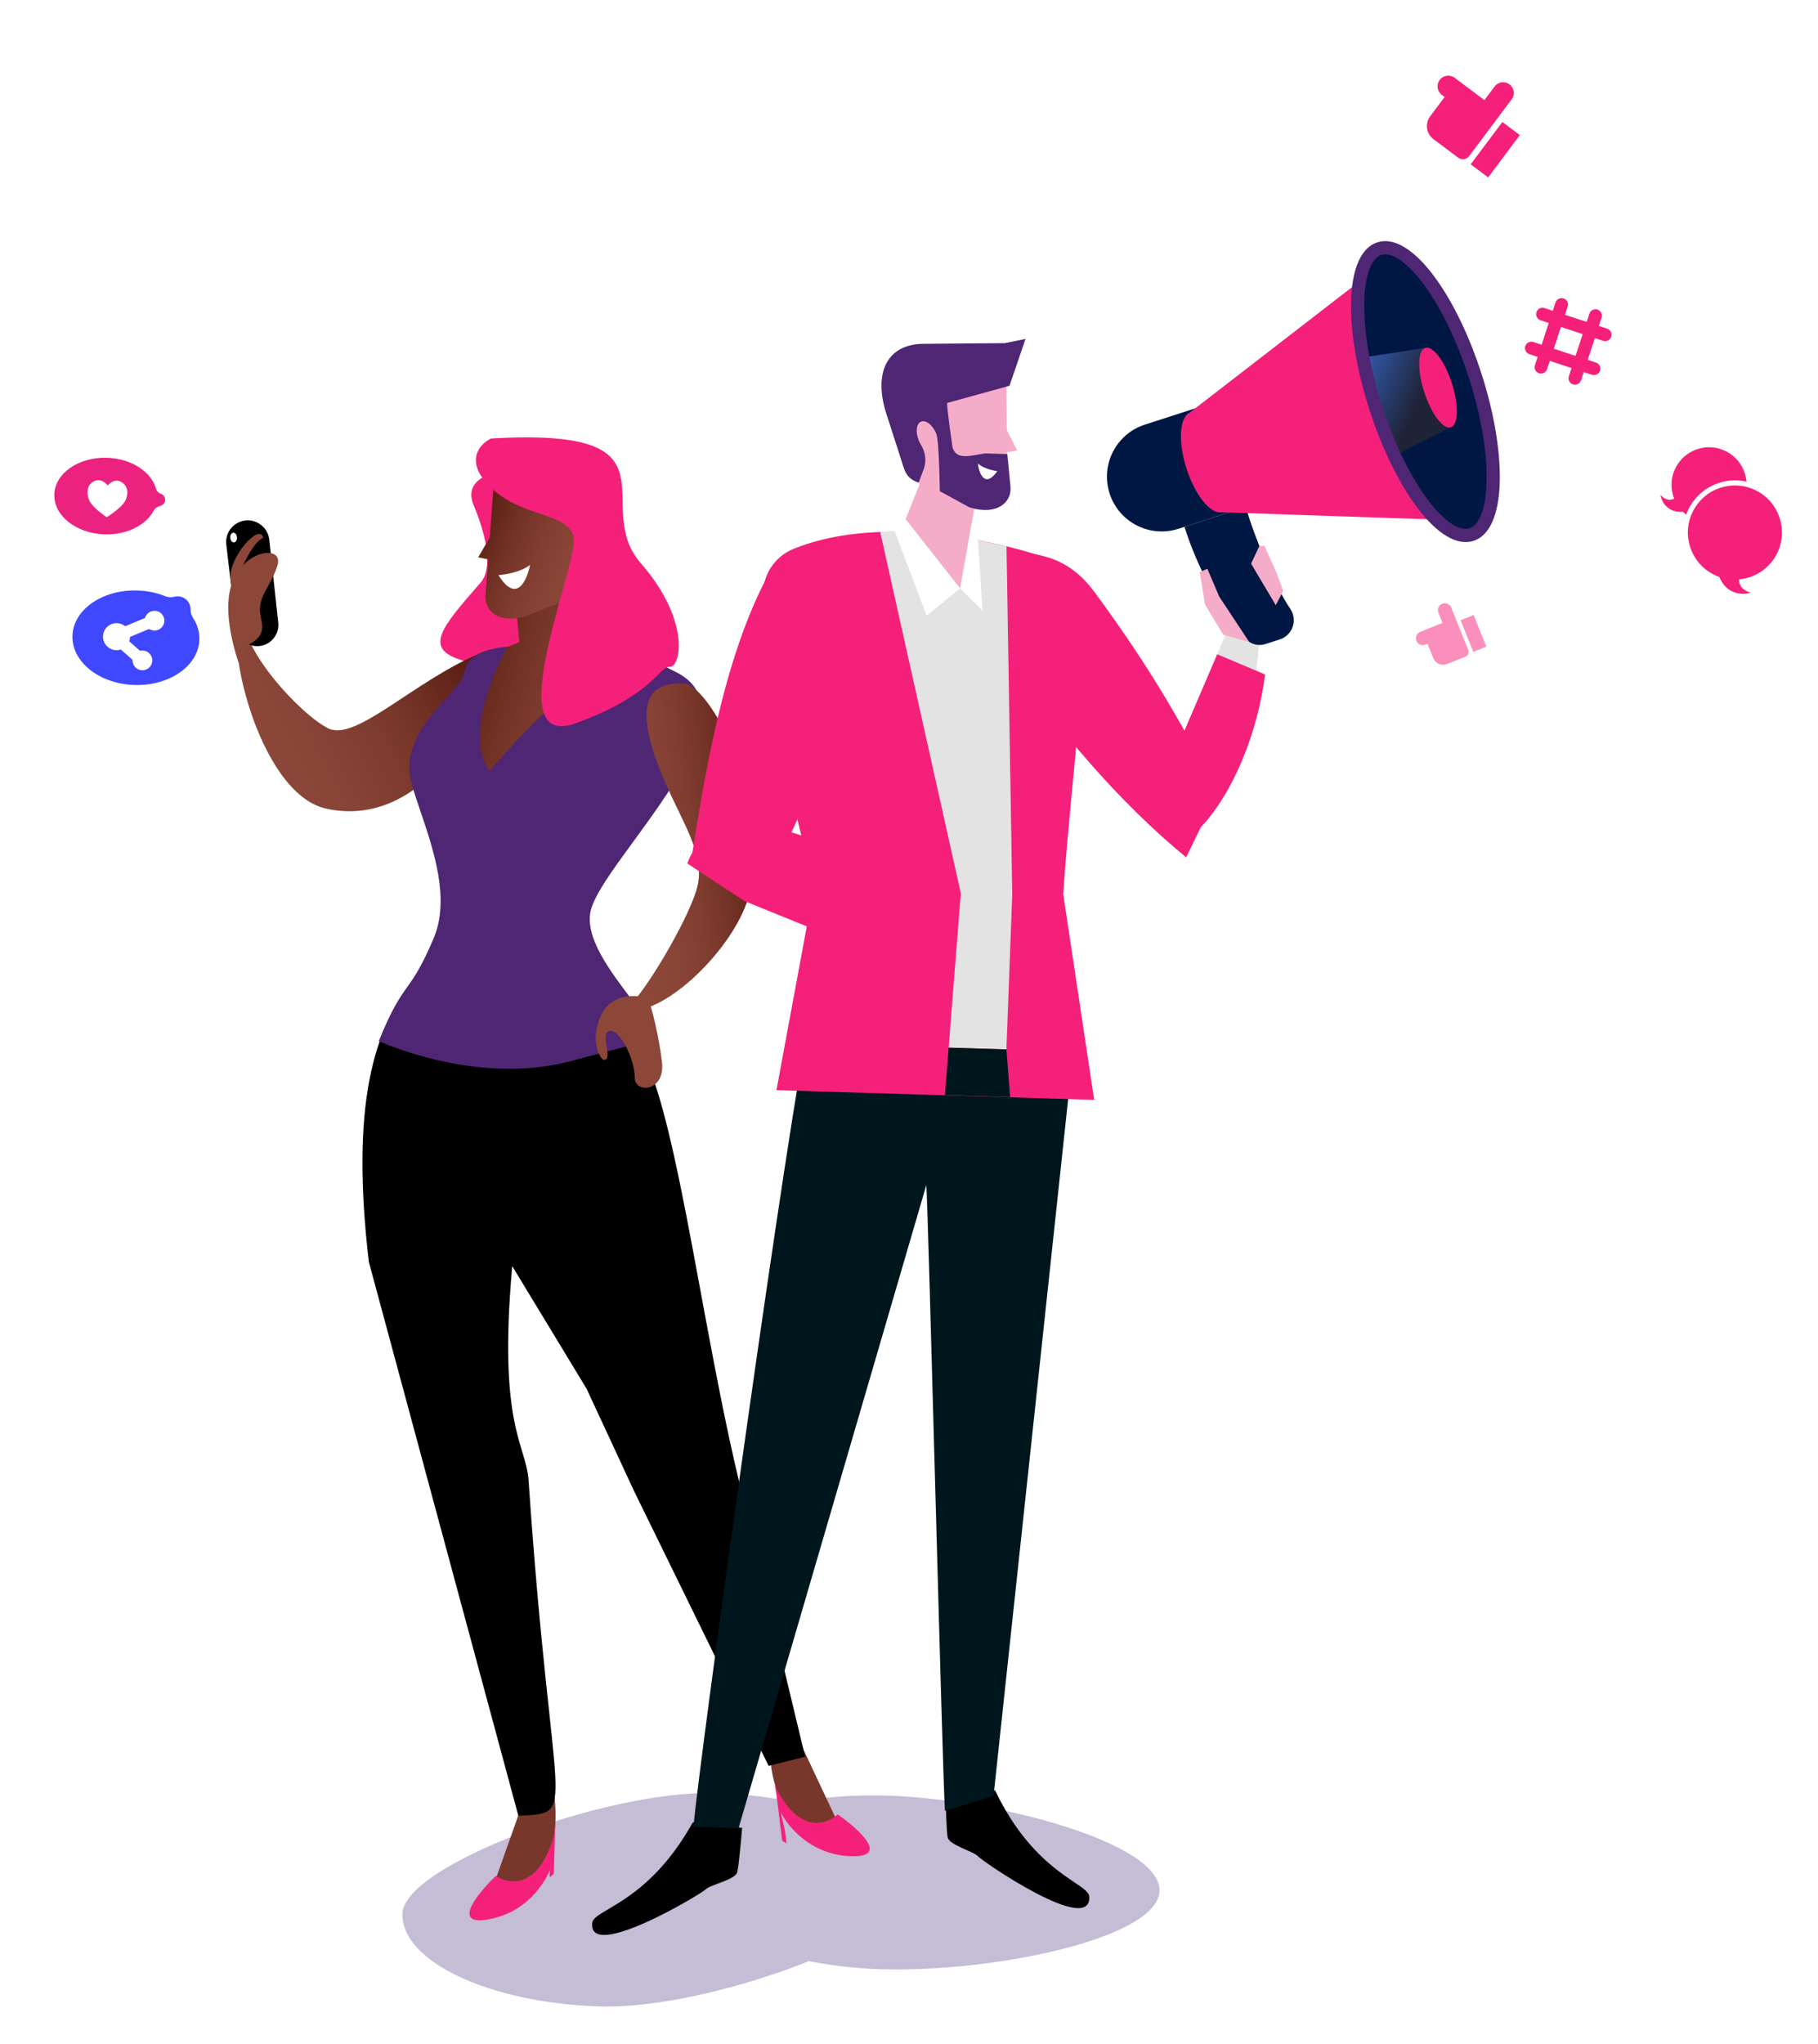 <svg width="162" height="182" viewBox="0 0 162 182" fill="none" xmlns="http://www.w3.org/2000/svg">
<g style="mix-blend-mode:overlay">
<circle cx="68.261" cy="109.101" r="50.967" fill="white"/>
</g>
<path opacity="0.3" fill-rule="evenodd" clip-rule="evenodd" d="M78.542 175.366C88.386 175.667 103.193 172.655 103.324 168.385C103.454 164.115 88.859 160.205 79.014 159.904C76.074 159.814 73.291 160.038 70.829 160.51C68.696 160.048 66.342 159.756 63.862 159.68C54.018 159.379 35.991 166.13 35.861 170.4C35.73 174.669 43.605 178.375 53.45 178.676C58.659 178.835 66.158 177.02 72.085 174.643C74.081 175.043 76.259 175.296 78.542 175.366Z" fill="#3C1F73"/>
<path d="M52.774 171.239C52.911 170.002 57.682 169.564 61.735 162.288L66.129 162.773C66.041 163.863 65.83 166.181 65.692 166.726C65.519 167.407 63.28 167.836 62.893 168.244C62.506 168.651 52.39 174.718 52.774 171.239Z" fill="black"/>
<path d="M97.064 168.914C97.003 167.67 92.267 166.943 88.666 159.432L84.251 159.648C84.272 160.742 84.341 163.068 84.445 163.62C84.576 164.31 86.785 164.876 87.147 165.306C87.508 165.737 97.234 172.41 97.064 168.914Z" fill="black"/>
<path d="M43.741 168.554L46.429 160.984C47.096 157.564 49.368 159.559 49.41 159.952C50.195 167.333 45.958 168.762 43.741 168.554Z" fill="#78372A"/>
<path d="M75.034 163.116L71.616 155.846C70.618 152.508 68.586 154.675 68.582 155.071C68.525 162.494 72.848 163.541 75.034 163.116Z" fill="#78372A"/>
<path d="M49.324 163.574C47.988 168.231 45.344 167.833 44.189 167.051C42.529 168.634 40.103 171.618 43.682 170.897C47.26 170.176 48.889 167.206 49.256 165.811L49.324 163.574Z" fill="#F52079"/>
<path d="M49.342 166.887L49.481 162.319L49.012 166.063L48.978 167.168L49.342 166.887Z" fill="#F52079"/>
<path d="M69.699 163.914L69.164 159.564L69.948 163.062L70.088 164.159L69.699 163.914Z" fill="#F52079"/>
<path d="M69.03 158.938C71.072 163.332 73.622 162.528 74.642 161.577C76.527 162.883 79.386 165.455 75.739 165.297C72.093 165.14 70.023 162.458 69.444 161.137L69.03 158.938Z" fill="#F52079"/>
<path d="M32.865 112.363C31.218 98.241 33.336 91.697 36.831 87.22C41.783 87.371 52.618 88.63 56.339 92.453C60.06 96.277 62.295 117.671 66.132 133.048L71.746 156.443L68.492 157.256L56.486 132.753L52.272 123.674L45.645 112.754C44.361 127.068 46.88 128.584 47.103 131.858C49.172 162.282 51.657 161.375 46.191 161.702L32.865 112.363Z" fill="black"/>
<path d="M42.197 44.964C41.424 43.114 43.099 42.313 44.033 42.144C46.984 41.641 49.028 57.242 48.836 57.711C48.644 58.179 44.412 59.829 41.093 58.779C37.775 57.728 39.252 55.965 42.816 51.893C44.058 50.473 43.165 47.277 42.197 44.964Z" fill="#F52079"/>
<path d="M29.262 64.871C31.708 66.049 36.782 60.751 42.661 58.231C43.571 63.924 37.515 73.894 29.044 72.005C22.942 70.644 19.616 56.017 21.685 54.127C20.896 57.377 26.817 63.694 29.262 64.871Z" fill="#8C4739"/>
<path d="M29.262 64.871C31.708 66.049 36.782 60.751 42.661 58.231C43.571 63.924 37.515 73.894 29.044 72.005C22.942 70.644 19.616 56.017 21.685 54.127C20.896 57.377 26.817 63.694 29.262 64.871Z" fill="url(#paint0_linear)"/>
<path d="M45.968 53.697L46.277 57.19L44.879 57.74L41.196 66.225L42.39 74.6L57.085 58.533L52.623 57.696L50.149 50.245L45.968 53.697Z" fill="#8C4739"/>
<path d="M45.968 53.697L46.277 57.19L44.879 57.74L41.196 66.225L42.39 74.6L57.085 58.533L52.623 57.696L50.149 50.245L45.968 53.697Z" fill="url(#paint1_linear)"/>
<path fill-rule="evenodd" clip-rule="evenodd" d="M46.945 54.846C44.381 55.63 43.147 54.349 43.27 53.014L43.505 49.812L42.623 49.624L43.648 47.862L44.085 41.899L51.538 41.961L53.439 46.973L53.355 49.693L51.145 53.136L46.945 54.846Z" fill="#8C4739"/>
<path fill-rule="evenodd" clip-rule="evenodd" d="M46.945 54.846C44.381 55.63 43.147 54.349 43.27 53.014L43.505 49.812L42.623 49.624L43.648 47.862L44.085 41.899L51.538 41.961L53.439 46.973L53.355 49.693L51.145 53.136L46.945 54.846Z" fill="url(#paint2_linear)"/>
<path fill-rule="evenodd" clip-rule="evenodd" d="M45.212 57.591C43.819 60.108 41.488 65.742 43.621 68.662C45.893 65.947 51.142 60.346 53.967 59.661C55.429 59.307 56.204 58.755 56.581 58.218C57.619 58.574 58.812 59.108 60.342 59.904C65.477 62.577 60.478 69.415 56.468 74.9C54.626 77.42 52.992 79.654 52.646 81.069C52.068 83.426 54.289 86.366 56.216 88.916C57.227 90.254 58.156 91.484 58.557 92.467C58.557 92.467 53.785 93.728 50.724 94.53C42.381 96.715 33.754 92.709 33.754 92.709C34.922 89.827 35.597 88.874 36.28 87.909C36.921 87.003 37.571 86.086 38.645 83.549C40.121 80.064 38.63 75.676 37.492 72.326C36.92 70.642 36.437 69.22 36.465 68.306C36.542 65.767 38.185 63.938 39.572 62.394C40.446 61.421 41.219 60.561 41.431 59.708C41.781 58.307 43.217 57.777 45.212 57.591Z" fill="#4F2674"/>
<path d="M21.041 55.877L20.164 48.496C20.06 47.627 20.555 46.798 21.368 46.476C22.553 46.007 23.858 46.795 23.995 48.062L24.794 55.451C24.938 56.785 23.683 57.84 22.393 57.469C21.664 57.258 21.131 56.631 21.041 55.877Z" fill="black"/>
<path d="M20.849 51.496C19.823 53.615 20.546 56.897 21.28 59.073L21.899 57.548C24.162 56.474 23.126 55.342 23.16 54.245C23.201 52.874 24.22 52.024 24.73 50.324C25.239 48.624 22.131 48.847 20.849 51.496Z" fill="#8C4739"/>
<path d="M23.459 47.878C23.129 46.551 20.425 49.563 20.53 51.492C20.662 53.903 21.703 48.791 23.459 47.878Z" fill="#8C4739"/>
<path d="M58.286 67.098C56.831 62.689 57.765 60.798 60.712 60.888C62.968 60.241 69.477 72.199 66.522 80.421C64.892 84.954 59.018 90.551 55.722 89.978C57.554 88.324 61.174 82.138 62.057 79.284C63.16 75.717 60.106 72.609 58.286 67.098Z" fill="#8C4739"/>
<path d="M58.286 67.098C56.831 62.689 57.765 60.798 60.712 60.888C62.968 60.241 69.477 72.199 66.522 80.421C64.892 84.954 59.018 90.551 55.722 89.978C57.554 88.324 61.174 82.138 62.057 79.284C63.16 75.717 60.106 72.609 58.286 67.098Z" fill="url(#paint3_linear)"/>
<path d="M53.498 90.552C54.372 88.525 56.363 88.561 57.727 88.847C58.151 89.943 58.717 92.356 58.984 94.544C59.319 97.279 56.511 97.403 56.555 95.937C56.6 94.471 55.201 91.442 54.235 91.832C53.462 92.143 54.693 94.413 53.799 94.386C53.348 94.18 52.625 92.579 53.498 90.552Z" fill="#8C4739"/>
<path d="M19.762 41.472C19.763 41.443 19.764 41.414 19.766 41.386C19.765 41.414 19.764 41.443 19.762 41.472C19.723 42.867 20.264 45.417 22.774 45.101C21.525 45.45 19.062 46.947 19.202 50.142C19.046 48.785 18.213 46.115 16.129 46.288C17.291 45.932 19.628 44.473 19.762 41.472Z" fill="white"/>
<ellipse cx="20.818" cy="47.872" rx="0.3" ry="0.434" transform="rotate(-4.912 20.818 47.872)" fill="white"/>
<path d="M44.418 51.215C45.032 51.175 46.455 50.936 47.233 50.3C46.965 51.685 46.027 53.807 44.418 51.215Z" fill="white"/>
<path d="M43.631 43.314C41.353 41.025 42.769 39.518 43.761 39.05C61.184 38.035 52.544 44.92 57.08 50.127C61.615 55.333 60.635 59.465 59.678 59.382C58.72 59.299 58.322 61.848 51.308 64.408C44.295 66.967 51.583 50.172 51.12 47.864C50.657 45.556 46.477 46.175 43.631 43.314Z" fill="#F52079"/>
<path d="M95.871 91.447L72.172 90.722C70.485 97.727 62.308 156.676 61.793 162.683L65.811 162.806L82.543 105.535C82.699 107.148 84.041 160.311 84.209 161.264L88.536 159.918L95.871 91.447Z" fill="#00161D"/>
<path d="M105.697 76.349C99.713 71.433 94.174 64.939 89.53 58.128C85.971 53.045 87.716 50.536 91.486 49.262C93.825 49.509 95.787 50.356 97.542 52.742C102.599 59.615 104.761 63.604 108.557 70.457L105.697 76.349Z" fill="#F52079"/>
<path d="M112.378 54.191L110.55 53.398L108.464 58.261L111.922 59.944C112.195 57.736 112.316 55.712 112.378 54.191Z" fill="#E3E3E3"/>
<path d="M108.464 58.261L104.007 68.651L106.704 73.969C109.926 70.791 112.115 65.024 112.728 60.063L108.464 58.261Z" fill="#F52079"/>
<path d="M114.041 56.943L112.755 57.357C112.157 57.55 111.503 57.392 111.054 56.953C108.734 54.678 106.432 49.831 105.551 46.913L111.017 45.151C111.694 47.596 113.529 52.093 114.969 54.205C115.65 55.203 115.19 56.572 114.041 56.943Z" fill="#001744"/>
<path d="M109.647 45.594L105.009 47.089C102.447 47.915 99.701 46.508 98.875 43.947C98.049 41.385 99.456 38.639 102.018 37.813L106.656 36.317L109.647 45.594Z" fill="#001744"/>
<path d="M105.975 36.773C105.081 37.227 104.983 39.418 105.73 41.736C106.478 44.054 107.838 45.776 108.828 45.619C108.828 45.622 130.443 46.352 130.443 46.352L123.091 23.554L105.975 36.773Z" fill="#F52079"/>
<path d="M122.914 22.139C120.467 22.928 120.321 29.268 122.589 36.299C124.856 43.33 128.677 48.39 131.124 47.601C133.571 46.812 133.717 40.473 131.45 33.442C129.183 26.41 125.361 21.35 122.914 22.139Z" fill="#001744"/>
<path d="M122.587 36.3C123.082 37.836 123.652 39.279 124.265 40.586L129.279 38.043L127 30.976L121.446 31.842C121.712 33.261 122.092 34.764 122.587 36.3Z" fill="url(#paint4_linear)"/>
<path d="M127.002 30.981C126.323 31.2 126.283 32.96 126.912 34.911C127.541 36.862 128.602 38.267 129.281 38.048C129.96 37.829 130.001 36.069 129.371 34.118C128.742 32.167 127.682 30.762 127.002 30.981Z" fill="#F52079"/>
<path d="M131.304 48.165C129.863 48.63 128.092 47.591 126.317 45.24C124.666 43.054 123.142 39.944 122.026 36.482C120.91 33.02 120.329 29.605 120.392 26.867C120.46 23.922 121.291 22.044 122.731 21.58C124.172 21.116 125.943 22.154 127.718 24.505C129.369 26.691 130.893 29.801 132.009 33.263C133.126 36.725 133.705 40.14 133.643 42.879C133.575 45.823 132.744 47.7 131.304 48.165ZM123.093 22.702C121.263 23.292 120.835 28.948 123.147 36.12C125.46 43.293 129.111 47.634 130.942 47.043C132.772 46.453 133.2 40.797 130.887 33.625C128.575 26.452 124.924 22.111 123.093 22.702Z" fill="#4F2674"/>
<path d="M111.318 57.173L108.645 53.131L107.586 50.652L106.913 50.939L107.383 53.853L109.006 56.523L111.318 57.173ZM111.482 50.196L113.683 53.895L114.348 52.607L113.753 51.023L112.673 48.609L112.221 48.626L111.482 50.196Z" fill="#F4ACC8"/>
<path d="M94.756 79.537C95.054 74.429 96.301 63.057 96.841 55.804C97.056 52.91 95.244 50.245 92.466 49.408C85.356 47.264 76.93 46.371 70.745 48.864C69.036 49.553 67.954 51.164 67.969 53.099C68.047 62.889 72.565 78.859 72.565 78.859L69.188 97.082L97.502 97.948L94.73 79.537L94.756 79.537Z" fill="#F52079"/>
<path d="M90.2 79.653L89.689 48.655C86.005 47.763 82.108 47.25 78.436 47.379L85.615 79.537L84.534 93.294L89.68 93.452L90.2 79.653Z" fill="#E3E3E3"/>
<path d="M55.554 55.069L53.58 56.259C53.65 57.165 53.754 58.26 53.903 59.471L57.52 58.662L55.554 55.069Z" fill="#F52079"/>
<path d="M61.573 76.701C62.711 69.608 64.36 58.639 68.603 50.912L77.543 56.137C75.117 63.703 71.276 73.426 67.645 79.649L61.573 76.701Z" fill="#F52079"/>
<path d="M66.349 80.247L82.364 86.743L85.316 83.311C80.936 79.114 73.155 73.842 67.185 73.498C64.387 73.447 62.181 74.291 61.245 76.895L66.349 80.247Z" fill="#F52079"/>
<path d="M84.534 93.294L84.202 97.521L90.011 97.699L89.68 93.452L84.534 93.294Z" fill="#00161D"/>
<path d="M87.048 43.985L85.557 52.395L80.16 47.57L83.085 40.285L87.048 43.985Z" fill="#F4ACC8"/>
<path d="M89.782 43.47C89.824 44.809 88.514 46.013 86.003 45.074L81.915 43.111L80.002 36.819L82.206 31.932L89.648 32.325L89.782 43.47Z" fill="#F4ACC8"/>
<path d="M88.985 36.837L90.638 40.126L89.164 40.348L88.985 36.837Z" fill="#F4ACC8"/>
<path d="M89.758 40.437L87.793 40.376C86.528 40.557 85.207 41.044 84.875 39.81C84.875 39.81 84.4 36.628 84.394 35.889L89.956 34.353L91.383 30.182L89.533 30.557L82.36 30.619C79.166 30.611 77.877 32.995 78.881 36.529L80.26 40.812C80.631 41.966 80.712 42.591 81.859 42.983L82.309 41.78C82.582 41.052 82.462 40.254 82.055 39.591C81.99 39.484 81.93 39.368 81.877 39.243C81.559 38.487 81.645 37.728 82.071 37.548C82.496 37.369 83.1 37.837 83.419 38.594C83.699 39.259 83.746 43.741 83.746 43.741L86.371 45.175C88.936 45.957 90.168 44.674 90.044 43.34L89.758 40.437Z" fill="#4F2674"/>
<path d="M88.869 41.958C88.484 41.909 87.596 41.703 87.131 41.272C87.246 42.156 87.755 43.529 88.869 41.958Z" fill="white"/>
<path d="M79.747 47.36L82.572 54.828L85.558 52.397L80.7 46.231L79.747 47.36Z" fill="white"/>
<path d="M87.146 48.105L87.558 54.391L85.559 52.397L86.564 46.727L87.146 48.105Z" fill="white"/>
<path fill-rule="evenodd" clip-rule="evenodd" d="M14.708 53.087C14.966 53.19 15.253 53.218 15.521 53.145C16.263 52.941 17.001 53.51 16.978 54.278C16.97 54.549 17.063 54.81 17.209 55.038C17.584 55.623 17.786 56.278 17.765 56.965C17.694 59.288 15.104 61.094 11.982 60.999C8.858 60.904 6.384 58.943 6.455 56.619C6.526 54.296 9.116 52.489 12.239 52.585C13.129 52.612 13.967 52.791 14.708 53.087Z" fill="#4048FF"/>
<path fill-rule="evenodd" clip-rule="evenodd" d="M14.075 45.129C13.905 45.194 13.773 45.329 13.687 45.489C13.001 46.77 11.291 47.646 9.318 47.586C6.786 47.508 4.781 45.919 4.838 44.035C4.896 42.152 6.995 40.688 9.526 40.765C11.689 40.831 13.468 42.001 13.904 43.515C13.964 43.722 14.111 43.901 14.318 43.964C14.826 44.119 14.852 44.829 14.355 45.02L14.075 45.129Z" fill="#EC2281"/>
<circle cx="12.691" cy="58.811" r="0.88" transform="rotate(1.751 12.691 58.811)" fill="white"/>
<circle cx="13.768" cy="55.273" r="0.88" transform="rotate(1.751 13.768 55.273)" fill="white"/>
<circle cx="10.382" cy="56.696" r="1.203" transform="rotate(1.751 10.382 56.696)" fill="white"/>
<path d="M13.403 55.397L10.265 56.702L12.807 58.945" stroke="white" stroke-width="1.042"/>
<path d="M10.669 42.856C10.091 42.624 9.595 43.232 9.595 43.232C9.595 43.232 9.157 42.624 8.556 42.79C7.615 43.051 7.663 44.208 8.104 44.816C8.526 45.397 9.421 46.001 9.508 46.062L9.508 46.065C9.508 46.066 9.508 46.066 9.508 46.066C9.508 46.066 9.509 46.065 9.51 46.065C9.511 46.065 9.51 46.066 9.51 46.066C9.51 46.066 9.508 46.066 9.508 46.065L9.508 46.062C9.598 46.007 10.528 45.414 10.984 44.859C11.462 44.279 11.566 43.216 10.669 42.856Z" fill="white"/>
<path d="M135.43 12.03L133.875 10.864L131.051 14.632L132.606 15.798L135.43 12.03Z" fill="#F52079"/>
<path d="M134.504 7.526C134.084 7.211 133.488 7.296 133.173 7.716L132.274 8.915L131.23 8.133L129.872 7.115L129.62 6.926C129.2 6.611 128.604 6.696 128.289 7.117C127.974 7.537 128.059 8.133 128.479 8.448L128.731 8.637L127.442 10.356C126.961 10.998 127.091 11.909 127.734 12.391L129.937 14.043C130.245 14.274 130.682 14.211 130.913 13.903L133.488 10.468L133.796 10.056L134.694 8.857C135.01 8.437 134.924 7.841 134.504 7.526Z" fill="#F52079"/>
<path d="M134.506 7.527C134.086 7.212 133.49 7.298 133.175 7.718L133.145 7.757C133.46 7.337 134.056 7.252 134.477 7.567C134.897 7.882 134.982 8.478 134.667 8.898L134.697 8.859C135.012 8.439 134.926 7.842 134.506 7.527Z" fill="#F52079"/>
<path d="M132.052 14.917C132.231 15.051 132.485 15.015 132.619 14.836C132.753 14.657 132.717 14.403 132.538 14.269C132.359 14.135 132.105 14.171 131.971 14.35C131.837 14.529 131.873 14.783 132.052 14.917Z" fill="#F52079"/>
<g opacity="0.5" filter="url(#filter0_f)">
<path d="M131.312 54.767L130.149 55.235L131.284 58.053L132.447 57.585L131.312 54.767Z" fill="#F52079"/>
<path d="M128.519 53.773C128.205 53.9 128.053 54.257 128.18 54.572L128.541 55.468L127.76 55.782L126.744 56.192L126.556 56.268C126.242 56.394 126.09 56.752 126.216 57.066C126.343 57.38 126.7 57.533 127.015 57.406L127.203 57.33L127.721 58.616C127.914 59.096 128.46 59.329 128.941 59.135L130.589 58.471C130.819 58.379 130.931 58.117 130.838 57.886L129.803 55.318L129.679 55.01L129.318 54.113C129.191 53.799 128.834 53.647 128.519 53.773Z" fill="#F52079"/>
<path d="M128.52 53.773C128.206 53.899 128.054 54.257 128.18 54.571L128.192 54.6C128.066 54.286 128.218 53.929 128.532 53.802C128.846 53.675 129.204 53.828 129.33 54.142L129.319 54.113C129.192 53.798 128.835 53.646 128.52 53.773Z" fill="#F52079"/>
<path d="M131.779 57.596C131.913 57.542 131.978 57.39 131.924 57.256C131.87 57.122 131.718 57.057 131.584 57.111C131.45 57.165 131.385 57.317 131.439 57.451C131.493 57.585 131.645 57.65 131.779 57.596Z" fill="#F52079"/>
</g>
<path fill-rule="evenodd" clip-rule="evenodd" d="M137.859 32.874C137.761 33.173 137.437 33.337 137.138 33.238C136.84 33.14 136.676 32.817 136.774 32.518L137.016 31.782L136.28 31.541C135.982 31.442 135.818 31.119 135.916 30.82C136.014 30.522 136.339 30.358 136.637 30.456L137.373 30.698L138.009 28.76L137.275 28.519C136.976 28.421 136.813 28.096 136.911 27.797C137.009 27.5 137.333 27.335 137.631 27.433L138.366 27.675L138.607 26.94C138.706 26.641 139.029 26.477 139.328 26.576C139.626 26.674 139.79 26.997 139.692 27.296L139.451 28.031L141.389 28.668L141.63 27.933C141.728 27.635 142.053 27.471 142.351 27.569C142.649 27.667 142.814 27.991 142.715 28.29L142.474 29.025L143.21 29.267C143.507 29.364 143.671 29.689 143.574 29.987C143.476 30.285 143.151 30.45 142.853 30.352L142.117 30.11L141.48 32.048L142.215 32.289C142.512 32.387 142.677 32.711 142.579 33.01C142.481 33.308 142.156 33.472 141.859 33.374L141.124 33.132L140.882 33.868C140.784 34.166 140.46 34.33 140.162 34.232C139.863 34.134 139.699 33.81 139.797 33.511L140.039 32.776L138.101 32.139L137.859 32.874ZM141.032 29.753L139.094 29.117L138.457 31.054L140.395 31.691L141.032 29.753Z" fill="#F52079"/>
<g style="mix-blend-mode:overlay">
<path d="M150.668 44.967C151.736 43.242 153.752 42.467 155.626 42.89C155.538 41.873 154.991 40.909 154.056 40.33C152.483 39.357 150.42 39.843 149.447 41.415C148.87 42.348 148.81 43.453 149.182 44.401C148.908 44.55 148.473 44.618 147.959 44.083C147.959 44.083 148.189 45.683 149.967 45.582C150.056 45.668 150.151 45.75 150.252 45.827C150.358 45.533 150.496 45.244 150.668 44.967Z" fill="#F52079"/>
</g>
<g style="mix-blend-mode:overlay">
<path d="M156.801 43.859C158.769 45.077 159.377 47.66 158.159 49.628C157.436 50.796 156.232 51.48 154.962 51.593C154.948 51.983 155.116 52.508 156.002 52.785C156.002 52.785 154.081 53.421 153.201 51.373C152.924 51.275 152.651 51.148 152.39 50.986C150.422 49.768 149.814 47.186 151.032 45.218C152.25 43.25 154.832 42.641 156.801 43.859Z" fill="#F52079"/>
</g>
<defs>
<filter id="filter0_f" x="121.595" y="49.152" width="15.429" height="14.629" filterUnits="userSpaceOnUse" color-interpolation-filters="sRGB">
<feFlood flood-opacity="0" result="BackgroundImageFix"/>
<feBlend mode="normal" in="SourceGraphic" in2="BackgroundImageFix" result="shape"/>
<feGaussianBlur stdDeviation="2.288" result="effect1_foregroundBlur"/>
</filter>
<linearGradient id="paint0_linear" x1="46.917" y1="59.363" x2="23.608" y2="71.178" gradientUnits="userSpaceOnUse">
<stop stop-color="#420B00"/>
<stop offset="1" stop-color="#8C4739" stop-opacity="0"/>
</linearGradient>
<linearGradient id="paint1_linear" x1="38.517" y1="56.049" x2="58.136" y2="62.284" gradientUnits="userSpaceOnUse">
<stop stop-color="#420B00"/>
<stop offset="1" stop-color="#8C4739" stop-opacity="0"/>
</linearGradient>
<linearGradient id="paint2_linear" x1="40.716" y1="44.964" x2="53.555" y2="50.039" gradientUnits="userSpaceOnUse">
<stop stop-color="#420B00"/>
<stop offset="1" stop-color="#8C4739" stop-opacity="0"/>
</linearGradient>
<linearGradient id="paint3_linear" x1="69.633" y1="68.468" x2="54.776" y2="70.525" gradientUnits="userSpaceOnUse">
<stop stop-color="#420B00"/>
<stop offset="1" stop-color="#8C4739" stop-opacity="0"/>
</linearGradient>
<linearGradient id="paint4_linear" x1="125.633" y1="11.55" x2="135.025" y2="15.573" gradientUnits="userSpaceOnUse">
<stop stop-color="#4080FF"/>
<stop offset="1" stop-color="#1F2337"/>
</linearGradient>
</defs>
</svg>
